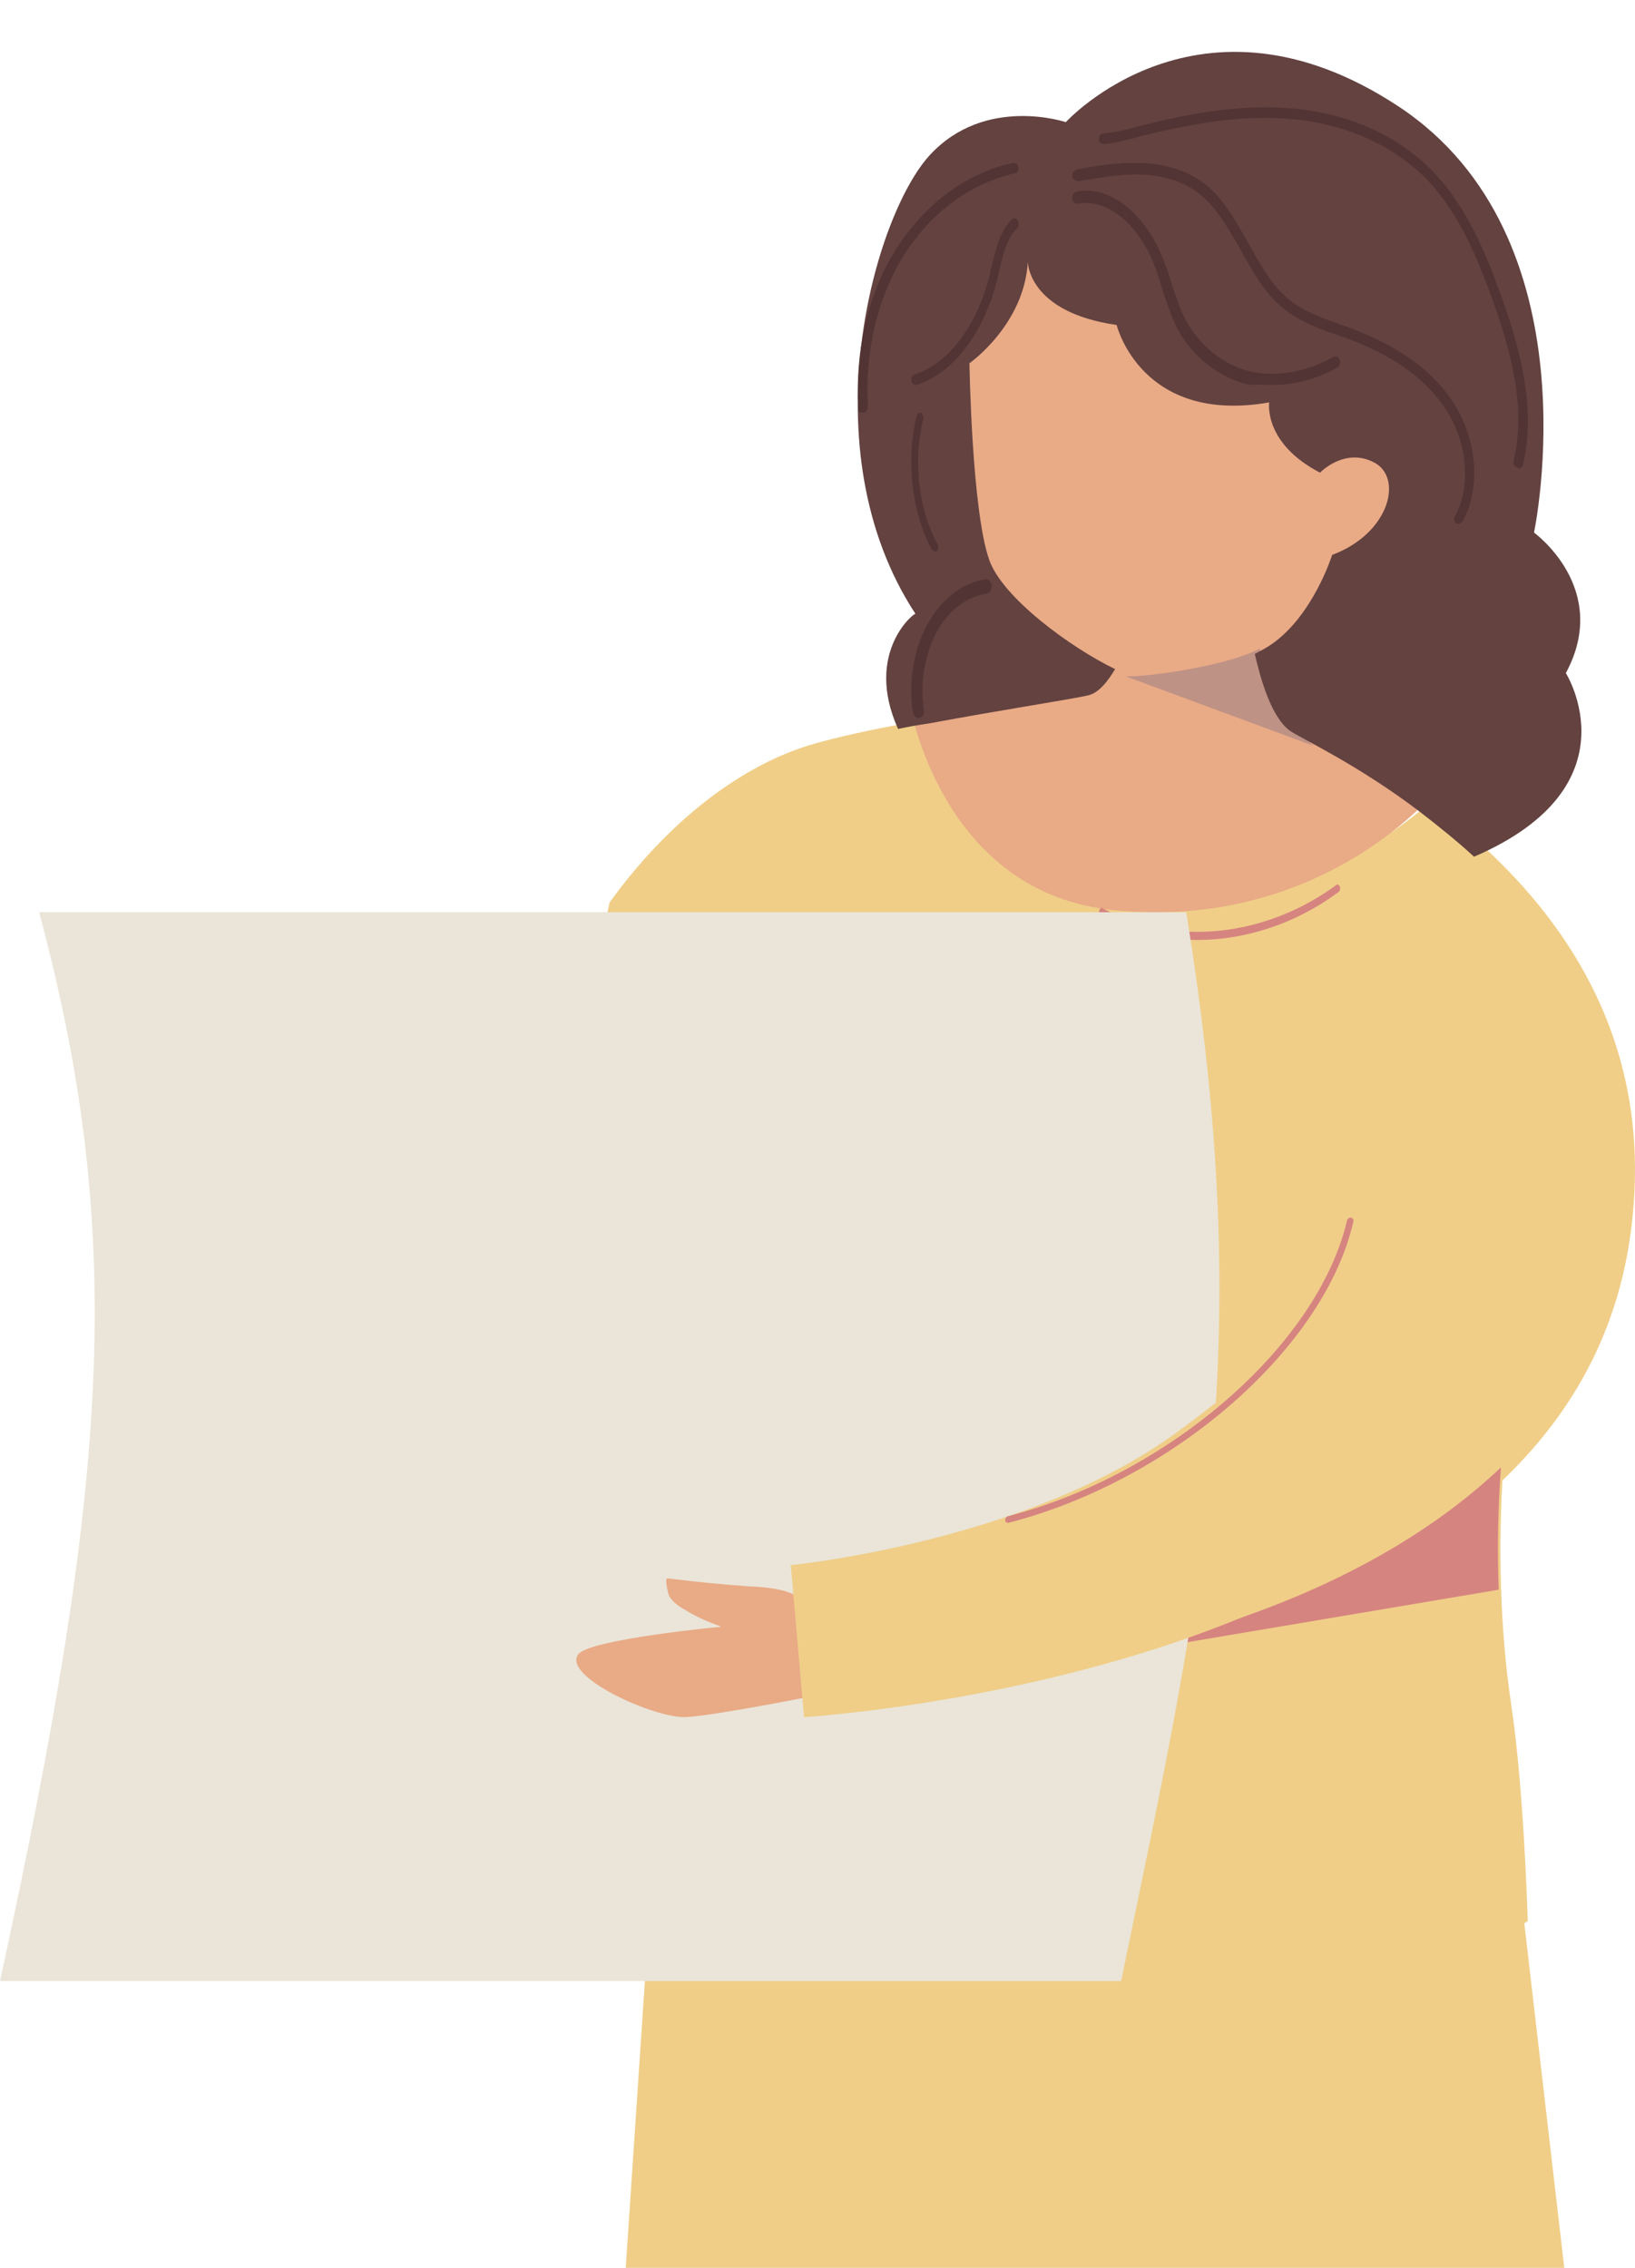 <svg width="31" height="43" viewBox="0 0 31 43" fill="none" xmlns="http://www.w3.org/2000/svg">
<path d="M18.348 28.458C16.932 28.965 17.409 29.501 17.409 29.501L17.467 30.126L17.654 32.032C17.654 32.032 18.565 32.002 19.923 31.779C22.437 31.362 26.468 30.305 28.909 27.639C30.007 26.448 30.788 24.93 30.961 22.994C31.264 19.778 29.747 17.544 28.129 16.055C27.782 15.742 27.436 15.46 27.103 15.221C26.338 15.906 24.416 17.261 21.454 16.978C18.825 16.725 17.987 14.477 17.756 13.613C17.553 13.643 17.351 13.688 17.163 13.717C16.513 13.837 15.892 13.971 15.429 14.105C14.274 14.432 12.829 15.355 11.557 17.112C11.427 17.723 11.297 18.363 11.182 19.018L16.918 20.507L18.348 28.458Z" fill="#F0CE88"/>
<path d="M28.503 27.822C28.398 29.293 28.443 30.922 28.652 32.314C28.832 33.531 28.922 35.113 28.967 36.426C26.434 37.976 23.256 39.099 18.804 39.399V31.428C22.222 31.017 25.939 30.068 28.503 27.822Z" fill="#F0CE88"/>
<path d="M29.659 43L28.627 34.102L12.379 35.289L11.864 43H29.659Z" fill="#F0CE88"/>
<path d="M17.28 13.521C17.518 14.479 18.384 16.974 21.1 17.255C24.159 17.569 26.144 16.065 26.935 15.305C25.696 14.331 24.592 13.802 24.368 13.62C24.01 13.34 23.786 12.58 23.681 12.035C23.07 12.348 22.07 12.646 21.577 12.629C21.443 12.629 21.219 12.547 20.951 12.398C20.831 12.629 20.637 12.877 20.413 12.943C20.145 13.009 18.712 13.241 17.28 13.521Z" fill="#E9AA86"/>
<path d="M22.145 13.087C22.721 13.087 23.891 12.799 24.607 12.476C24.764 12.408 24.886 12.34 24.991 12.273C25.951 11.661 26.388 10.371 26.388 10.371C27.715 9.913 28.029 8.725 27.348 8.402C26.667 8.079 26.108 8.623 26.108 8.623C24.799 8.012 24.939 7.129 24.939 7.129C21.988 7.604 21.429 5.482 21.429 5.482C19.386 5.228 19.386 4.141 19.386 4.141C19.299 5.499 18.042 6.297 18.042 6.297C18.042 6.297 18.094 9.421 18.496 10.473C18.81 11.322 20.067 13.087 22.145 13.087Z" fill="#E9AA86"/>
<path d="M23.886 12.298C23.994 12.841 24.576 13.86 24.902 14.14L21.345 12.824C21.793 12.841 23.315 12.61 23.886 12.298Z" fill="#BE9285"/>
<path d="M28.416 30.142L20.328 31.506C22.576 31.1 26.026 30.126 28.459 27.822C28.402 28.568 28.387 29.363 28.416 30.142Z" fill="#D68480"/>
<path d="M22.693 17.823C23.619 17.823 24.571 17.513 25.379 16.914C25.405 16.894 25.418 16.855 25.405 16.817C25.392 16.778 25.366 16.759 25.34 16.778C23.997 17.765 22.263 17.959 20.907 17.223C20.881 17.204 20.855 17.223 20.842 17.262C20.829 17.3 20.842 17.339 20.868 17.359C21.429 17.668 22.054 17.823 22.693 17.823Z" fill="#D68480"/>
<path d="M22.491 17.296H0.742C2.4 23.485 2.063 28.078 8.39233e-05 37.563H21.256C22.855 29.862 23.827 25.559 22.491 17.296Z" fill="#EAE5D8"/>
<path d="M10.965 31.366C10.648 31.788 12.425 32.594 13.018 32.557C13.61 32.52 15.47 32.147 15.47 32.147C15.566 32.123 15.415 30.671 15.36 30.547C15.318 30.473 15.277 30.398 15.208 30.336C15.112 30.25 14.988 30.2 14.864 30.163C14.629 30.101 14.395 30.088 14.161 30.076C13.651 30.039 13.155 29.989 12.659 29.927C12.591 29.915 12.673 30.237 12.687 30.262C12.756 30.374 12.866 30.46 12.99 30.523C13.197 30.659 13.445 30.758 13.679 30.845C13.651 30.845 11.186 31.081 10.965 31.366Z" fill="#E9AA86"/>
<path d="M29.798 18.674C27.882 15.897 24.942 17.677 25.278 20.862C25.614 24.061 25.177 25.058 22.337 27.14C19.497 29.238 14.993 29.676 14.993 29.676L15.245 32.559C15.245 32.559 20.421 32.242 24.572 30.204C28.723 28.167 30.386 26.144 30.672 23.654C30.941 21.149 30.437 19.594 29.798 18.674Z" fill="#F0CE88"/>
<path d="M19.117 28.875C22.241 28.07 25.113 25.562 25.66 23.163C25.675 23.132 25.646 23.101 25.616 23.086C25.586 23.086 25.557 23.101 25.542 23.132C24.994 25.5 22.167 27.961 19.103 28.751C19.073 28.766 19.058 28.797 19.058 28.828C19.058 28.859 19.088 28.875 19.117 28.875Z" fill="#D68480"/>
<path d="M17.028 13.822C17.23 13.777 17.417 13.746 17.618 13.716C18.999 13.459 20.381 13.247 20.625 13.186C20.841 13.141 21.014 12.899 21.143 12.687C20.294 12.278 18.999 11.324 18.755 10.613C18.424 9.674 18.381 6.888 18.381 6.888C18.381 6.888 19.417 6.162 19.488 4.966C19.488 4.966 19.488 5.919 21.172 6.162C21.172 6.162 21.632 8.054 24.064 7.63C24.064 7.63 23.949 8.402 25.028 8.962C25.028 8.962 25.488 8.478 26.049 8.766C26.61 9.053 26.352 10.113 25.258 10.522C25.258 10.522 24.898 11.672 24.107 12.217C24.021 12.278 23.906 12.339 23.791 12.399C23.906 12.899 24.107 13.595 24.452 13.852C24.668 14.004 25.733 14.488 26.927 15.397C27.258 15.654 27.603 15.927 27.948 16.244C31.042 14.912 29.689 12.762 29.689 12.762C30.553 11.158 29.085 10.098 29.085 10.098C29.085 10.098 30.279 4.496 26.51 2.014C22.74 -0.469 20.208 2.316 20.208 2.316C20.208 2.316 18.683 1.802 17.633 2.937C16.582 4.072 15.302 8.508 17.359 11.642C17.373 11.582 16.366 12.354 17.028 13.822Z" fill="#634240"/>
<path d="M24.142 7.298C24.547 7.298 24.967 7.183 25.359 6.968C25.399 6.935 25.426 6.886 25.399 6.819C25.372 6.77 25.332 6.737 25.278 6.77C24.777 7.051 24.223 7.15 23.736 7.051C23.209 6.935 22.736 6.555 22.465 6.043C22.357 5.828 22.289 5.597 22.208 5.366C22.154 5.184 22.1 5.019 22.019 4.837C21.748 4.16 21.113 3.5 20.41 3.632C20.356 3.648 20.329 3.698 20.329 3.764C20.342 3.83 20.383 3.863 20.437 3.863C21.059 3.747 21.613 4.358 21.857 4.953C21.924 5.118 21.978 5.283 22.032 5.465C22.114 5.713 22.195 5.961 22.303 6.192C22.587 6.753 23.114 7.166 23.696 7.298C23.844 7.282 23.993 7.298 24.142 7.298Z" fill="#513433"/>
<path d="M27.646 9.93C27.676 9.93 27.705 9.914 27.734 9.883C28.098 9.21 27.996 8.239 27.486 7.535C27.093 6.972 26.466 6.549 25.606 6.221C25.533 6.189 25.46 6.174 25.387 6.142C25.037 6.017 24.673 5.892 24.396 5.642C24.09 5.376 23.886 5 23.667 4.609C23.434 4.202 23.2 3.764 22.836 3.482C22.53 3.247 22.107 3.106 21.641 3.091C21.218 3.075 20.81 3.138 20.416 3.216C20.358 3.232 20.329 3.279 20.329 3.341C20.343 3.404 20.387 3.435 20.445 3.435C20.839 3.372 21.232 3.294 21.641 3.31C22.078 3.326 22.457 3.451 22.734 3.67C23.069 3.936 23.288 4.327 23.521 4.734C23.74 5.125 23.958 5.532 24.294 5.814C24.6 6.08 24.979 6.221 25.343 6.346C25.416 6.377 25.489 6.393 25.562 6.424C26.393 6.737 26.976 7.144 27.355 7.676C27.821 8.318 27.909 9.194 27.588 9.789C27.559 9.836 27.574 9.898 27.617 9.93C27.617 9.914 27.632 9.93 27.646 9.93Z" fill="#513433"/>
<path d="M28.796 8.877C28.837 8.877 28.879 8.846 28.879 8.8C29.127 7.715 28.81 6.583 28.465 5.62C28.175 4.81 27.817 3.953 27.223 3.311C26.561 2.593 25.596 2.149 24.492 2.057C23.458 1.966 22.423 2.18 21.54 2.409L21.499 2.424C21.306 2.47 21.113 2.516 20.919 2.531C20.864 2.531 20.837 2.577 20.837 2.638C20.837 2.7 20.878 2.73 20.933 2.73C21.14 2.715 21.333 2.654 21.54 2.608L21.582 2.593C22.451 2.378 23.471 2.164 24.478 2.256C25.541 2.348 26.465 2.776 27.099 3.449C27.665 4.06 28.01 4.886 28.299 5.681C28.63 6.614 28.948 7.715 28.699 8.739C28.686 8.8 28.713 8.846 28.768 8.862C28.782 8.877 28.782 8.877 28.796 8.877Z" fill="#513433"/>
<path d="M17.368 7.299H17.38C18.06 7.084 18.656 6.323 18.911 5.282C18.923 5.233 18.935 5.167 18.947 5.117C19.02 4.819 19.093 4.505 19.275 4.34C19.312 4.307 19.324 4.241 19.3 4.191C19.275 4.142 19.227 4.125 19.19 4.158C18.972 4.357 18.887 4.704 18.802 5.051C18.789 5.1 18.777 5.15 18.765 5.216C18.522 6.191 17.975 6.902 17.343 7.1C17.295 7.117 17.271 7.166 17.283 7.232C17.295 7.266 17.331 7.299 17.368 7.299Z" fill="#513433"/>
<path d="M16.356 7.825C16.412 7.825 16.454 7.78 16.454 7.72C16.398 6.705 16.622 5.705 17.083 4.928C17.587 4.077 18.371 3.48 19.239 3.286C19.295 3.271 19.323 3.227 19.309 3.167C19.295 3.107 19.253 3.077 19.197 3.092C18.287 3.286 17.461 3.928 16.93 4.824C16.44 5.645 16.216 6.675 16.272 7.735C16.258 7.795 16.3 7.825 16.356 7.825Z" fill="#513433"/>
<path d="M17.417 13.614H17.433C17.498 13.593 17.53 13.53 17.514 13.447C17.449 13.029 17.514 12.569 17.659 12.194C17.869 11.672 18.239 11.337 18.707 11.254C18.772 11.254 18.804 11.17 18.804 11.108C18.788 11.024 18.74 10.982 18.691 10.982C18.159 11.066 17.739 11.463 17.482 12.047C17.304 12.486 17.239 12.987 17.304 13.467C17.32 13.572 17.352 13.614 17.417 13.614Z" fill="#513433"/>
<path d="M17.728 10.456C17.737 10.456 17.756 10.456 17.765 10.442C17.793 10.415 17.793 10.346 17.775 10.318C17.419 9.672 17.306 8.75 17.503 7.952C17.512 7.911 17.494 7.856 17.465 7.828C17.437 7.815 17.4 7.842 17.381 7.883C17.175 8.723 17.288 9.727 17.672 10.428C17.69 10.442 17.709 10.456 17.728 10.456Z" fill="#513433"/>
</svg>
